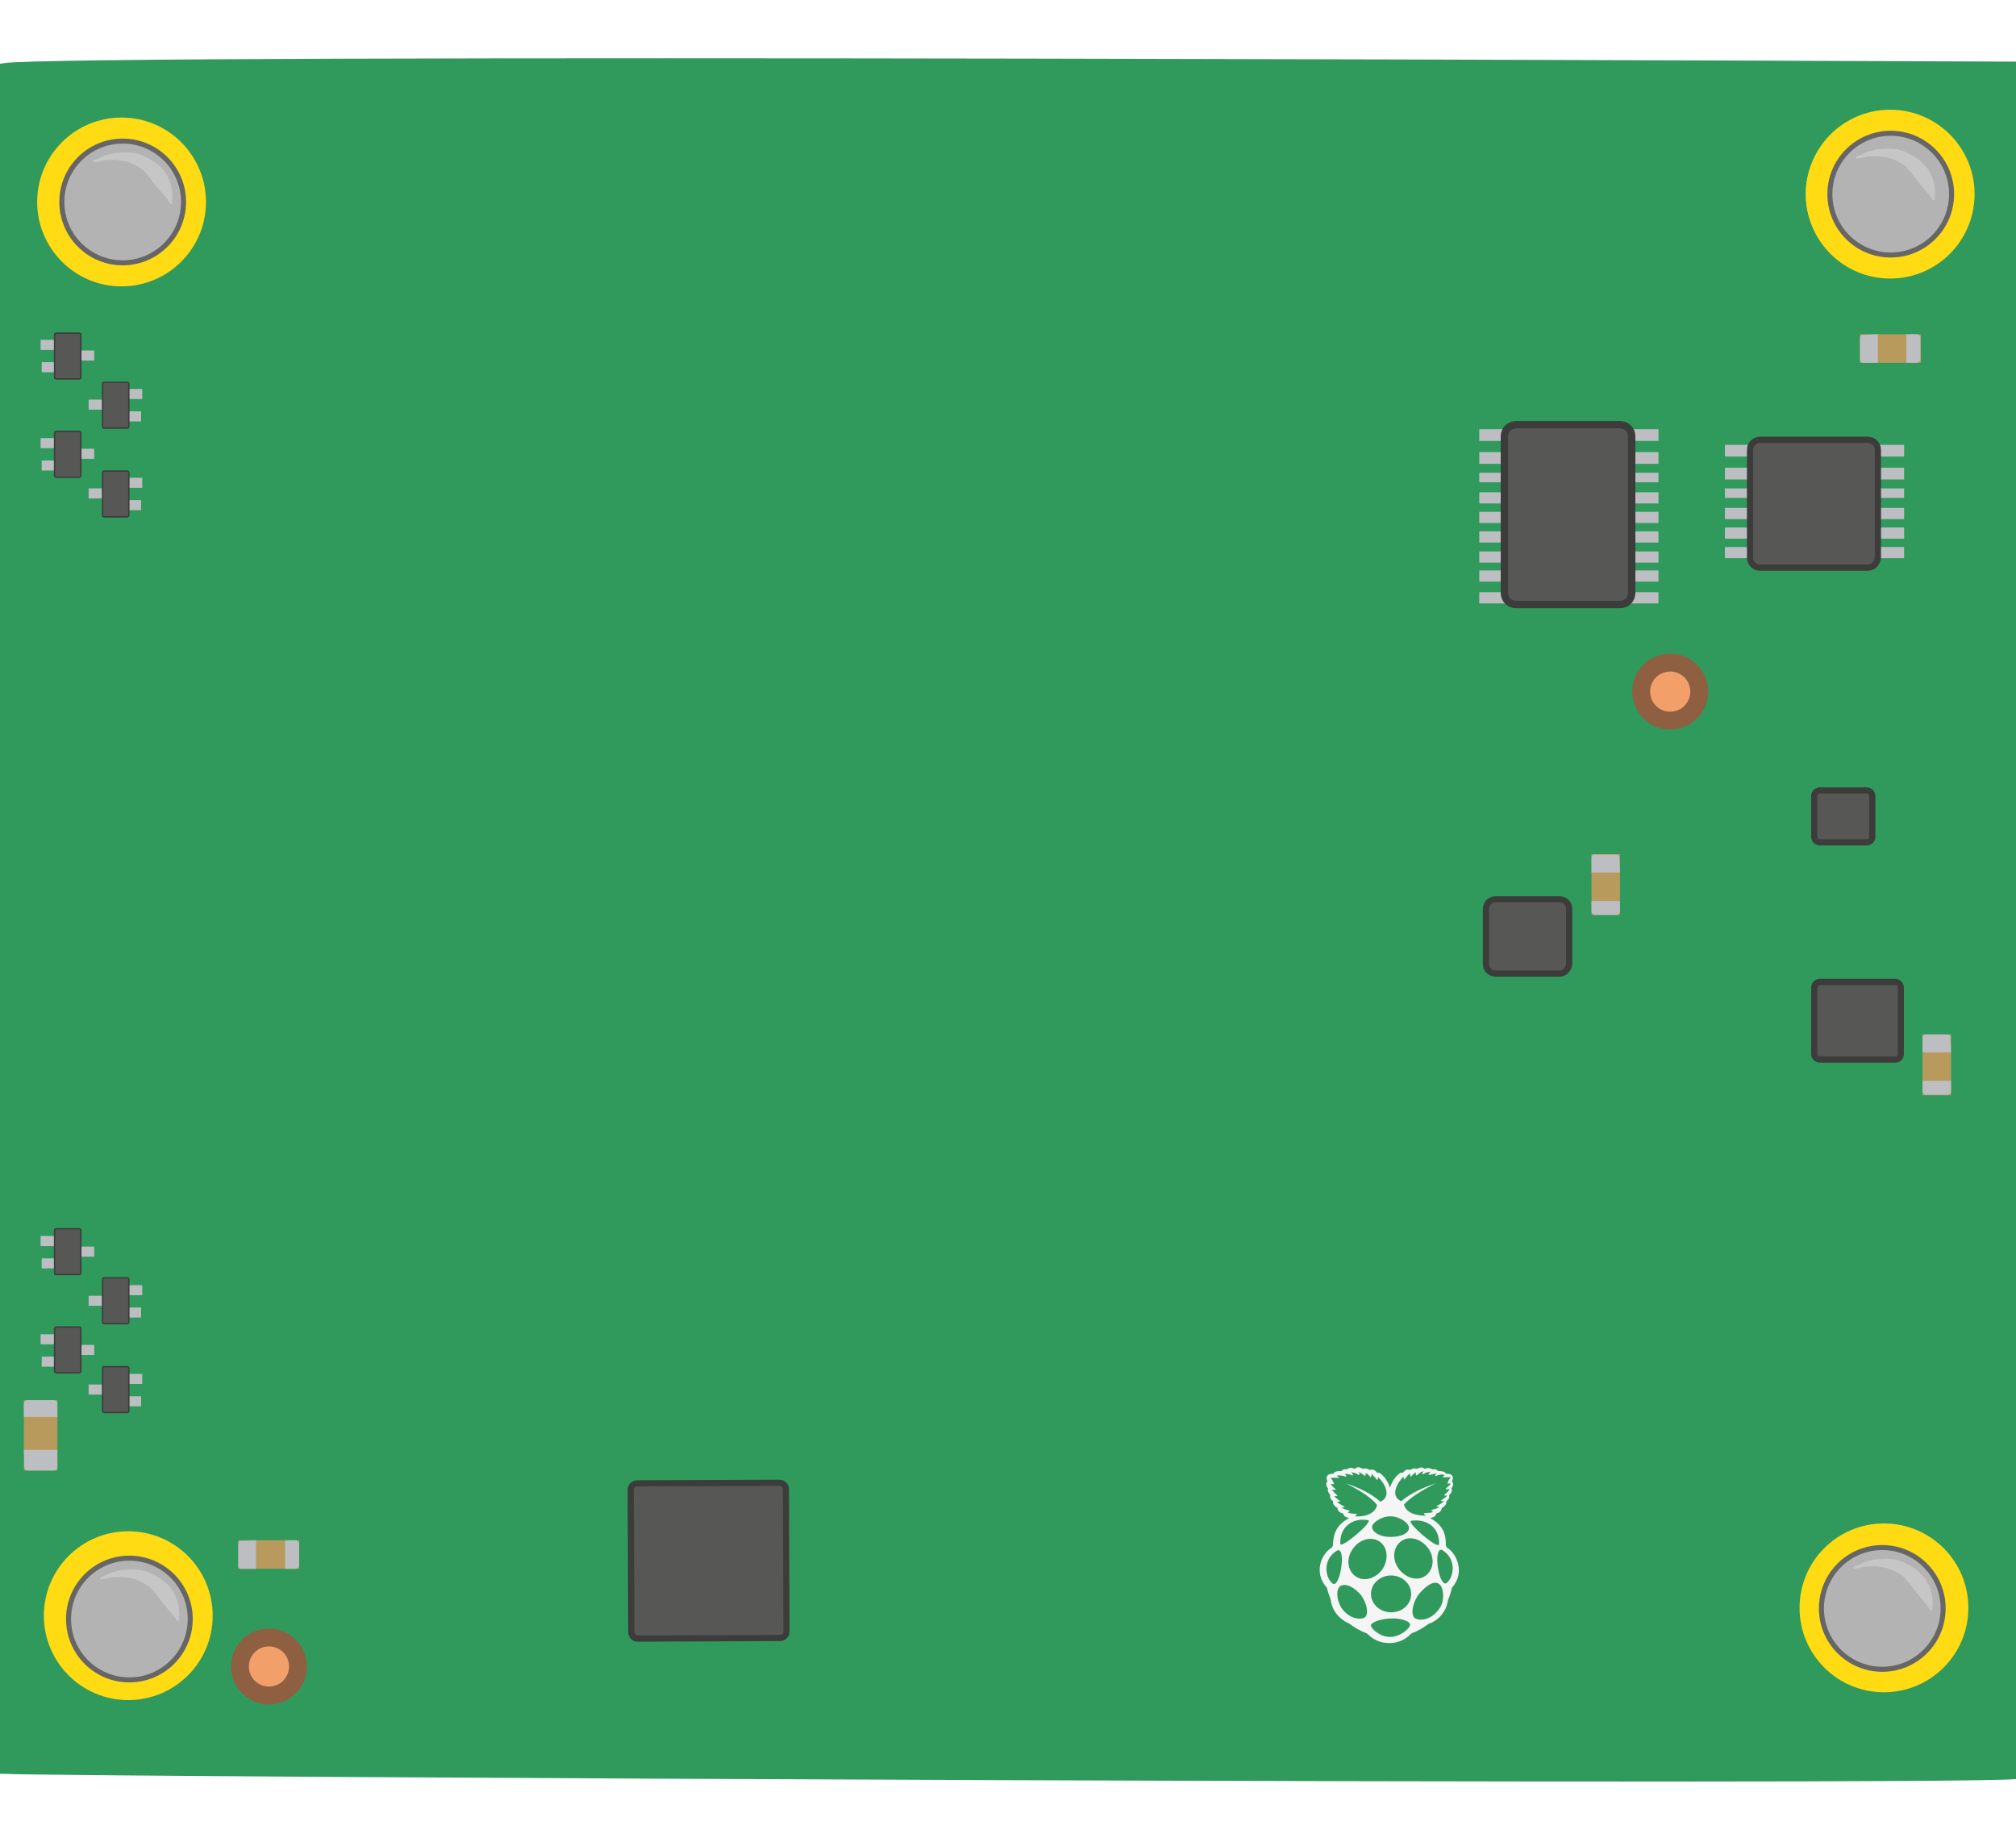 <?xml version="1.0" encoding="utf-8"?>
<svg width="335.5" height="305.9" viewBox="23.1 90.4 312 264" xmlns="http://www.w3.org/2000/svg">
  <defs>
    <style type="text/css">
            .leds,
            .rled,
            .gled,
            .bled {
              mix-blend-mode: screen;
            }

            /*Stop blending for off and kled*/
            .kled,
            .oled {
              mix-blend-mode: normal;
            }
            /*Colored LEDs should glow*/

            .rled,
            .gled,
            .bled {
              filter: url(#glow);
            }
            /* Rectangles under the LEDs */

            .ledrect {
              filter: url(#shadow);
              fill: url(#ledrect);
            }

            .st0 {
              fill: #309A5D;
              stroke: #004537;
              stroke-width: 2.196;
              stroke-miterlimit: 10;
            }

            .st1 {
              opacity: 0.15;
            }

            .st2 {
              opacity: 0.15;
              enable-background: new;
            }

            .st3 {
              fill: url(#XMLID_8_);
            }

            .st4 {
              opacity: 0.33;
              clip-path: url(#SVGID_2_);
              fill: url(#SVGID_3_);
              enable-background: new;
            }

            .st5 {
              opacity: 0.33;
              clip-path: url(#SVGID_5_);
              fill: url(#SVGID_6_);
              enable-background: new;
            }

            .st6 {
              fill: #4D4D4D;
              stroke: #333333;
              stroke-width: 1.064;
              stroke-miterlimit: 10;
            }

            .st7 {
              fill: #20262E;
            }

            .st8 {
              fill: #B3B3B3;
            }

            .st9 {
              fill: none;
              stroke: #666666;
              stroke-width: 1.107;
              stroke-miterlimit: 10;
            }

            .st10 {
              fill: none;
              stroke: #666666;
              stroke-width: 1.064;
              stroke-miterlimit: 10;
            }

            .st11 {
              fill: none;
              stroke: #666666;
              stroke-width: 2.417;
              stroke-miterlimit: 10;
            }

            .st12 {
              fill: #E6E6E6;
            }

            .st13 {
              clip-path: url(#SVGID_8_);
              fill: #FFFFFF;
              fill-opacity: 0.25;
            }

            .st14 {
              clip-path: url(#SVGID_10_);
              fill: #FFFFFF;
              fill-opacity: 0.25;
            }

            .st15 {
              fill: none;
              stroke: #666666;
              stroke-width: 1.134;
              stroke-miterlimit: 10;
            }

            .st16 {
              clip-path: url(#SVGID_12_);
              fill: #FFFFFF;
              fill-opacity: 0.25;
            }

            .st17 {
              clip-path: url(#SVGID_14_);
              fill: #FFFFFF;
              fill-opacity: 0.25;
            }

            .st18 {
              clip-path: url(#SVGID_16_);
              fill: #FFFFFF;
              fill-opacity: 0.25;
            }

            .st19 {
              clip-path: url(#SVGID_18_);
              fill: #FFFFFF;
              fill-opacity: 0.25;
            }

            .st20 {
              fill: none;
              stroke: #FFDB13;
              stroke-width: 5.824;
              stroke-miterlimit: 10;
            }

            .st21 {
              fill: none;
              stroke: #FFDB13;
              stroke-width: 5.63;
              stroke-miterlimit: 10;
            }

            .st22 {
              fill: none;
              stroke: #FFDB13;
              stroke-width: 5.532;
              stroke-miterlimit: 10;
            }

            .st23 {
              fill: #575756;
              stroke: #3C3C3B;
              stroke-width: 1.11;
              stroke-miterlimit: 10;
            }

            .st24 {
              fill: #BDBEC2;
            }

            .st25 {
              fill: #575756;
              stroke: #3C3C3B;
              stroke-width: 0.247;
              stroke-miterlimit: 10;
            }

            .st26 {
              fill: none;
              stroke: #FFDB13;
              stroke-width: 6.238;
              stroke-miterlimit: 10;
            }

            .st27 {
              fill: #B3B3B3;
              stroke: #666666;
              stroke-width: 0.9;
              stroke-miterlimit: 10;
            }

            .st28 {
              opacity: 0.25;
              fill: #FFFFFF;
              enable-background: new;
            }

            .st29 {
              fill: #333333;
            }

            .st30 {
              fill: #575756;
              stroke: #3C3C3B;
              stroke-width: 1.319;
              stroke-miterlimit: 10;
            }

            .st31 {
              fill: #8E5F41;
            }

            .st32 {
              fill: #F29F6A;
            }

            .st33 {
              fill: #B89A5D;
            }

            .st34 {
              opacity: 0.4;
            }

            .st35 {
              fill: #575756;
            }

            .st36 {
              fill: #F5F5F5;
            }

            .st37 {
              fill: url(#bigrect);
            }

            .st38 {
              filter: url(#shadow);
              fill: url(#ledrect);
            }

            .st39 {
              opacity: 1;
              fill: black;
            }

            /*Ignore dark LED circles that turned into white rings on blend */
            .st40 {
              fill: #968E87;
              opacity: 0;
            }

            .st41 {
              opacity: 0.1;
              fill: #1D1D1B;
            }

            .st42 {
              opacity: 0.15;
              fill: #1D1D1B;
            }

            .st43 {
              fill: #3F3F3F;
              stroke: #333333;
              stroke-width: 1.94;
              stroke-miterlimit: 10;
            }

            .st44 {
              fill: #484848;
              stroke: #333333;
              stroke-width: 1.828;
              stroke-miterlimit: 10;
            }

            .st45 {
              opacity: 0.25;
              fill: #1D1D1B;
            }

            .st46 {
              fill: #414140;
              stroke: #333333;
              stroke-width: 1.783;
              stroke-miterlimit: 10;
            }

            .st47 {
              fill: #484848;
              stroke: #333333;
              stroke-width: 2.114;
              stroke-miterlimit: 10;
            }
          </style>
  </defs>
  <g transform="matrix(0.864, 0, 0, 0.864, 3.207, 12.141)">
    <path class="st0" d="M 23.758 395.34 L 23.601 91.145 C 34.495 89.337 384.265 90.864 384.265 90.864 C 384.83 111.495 383.995 396.28 383.995 396.28 C 368.39 397.459 39.135 395.905 23.758 395.34 Z" style="stroke: rgb(48, 154, 93);"/>
    <ellipse class="st0" cx="44.5" cy="114.9" rx="10.9" ry="10.9"/>
    <ellipse class="st0" cx="45.7" cy="368.1" rx="10.9" ry="10.9"/>
    <ellipse class="st0" cx="360.183" cy="366.7" rx="10.9" ry="10.9"/>
    <ellipse class="st0" cx="361.297" cy="113.5" rx="10.9" ry="10.9"/>
    <ellipse class="st20" cx="360.597" cy="113.5" rx="11.2" ry="11.2"/>
    <ellipse class="st21" cx="46.3" cy="368.3" rx="10.9" ry="10.9"/>
    <ellipse class="st22" cx="44.9" cy="114.7" rx="10.7" ry="10.7"/>
    <path class="st23" d="M 136.1 371 L 136 345.6 C 136 344.9 136.5 344.4 137.2 344.4 L 162.6 344.3 C 163.3 344.3 163.8 344.8 163.8 345.5 L 163.9 370.9 C 163.9 371.6 163.4 372.1 162.7 372.1 L 137.3 372.2 C 136.7 372.3 136.1 371.7 136.1 371 Z"/>
    <rect x="30.3" y="317.7" class="st24" width="4.5" height="1.8"/>
    <rect x="30.5" y="321.7" class="st24" width="4.5" height="1.8"/>
    <rect x="35.4" y="319.6" class="st24" width="4.5" height="1.8"/>
    <path class="st25" d="M 32.8 324.3 L 32.8 316.7 C 32.8 316.5 32.9 316.4 33.1 316.4 L 37.2 316.4 C 37.4 316.4 37.5 316.5 37.5 316.7 L 37.5 324.3 C 37.5 324.5 37.4 324.6 37.2 324.6 L 33.1 324.6 C 32.9 324.6 32.8 324.5 32.8 324.3 Z"/>
    <rect x="30.3" y="300.1" class="st24" width="4.5" height="1.8"/>
    <rect x="30.5" y="304.1" class="st24" width="4.5" height="1.8"/>
    <rect x="35.4" y="302" class="st24" width="4.5" height="1.8"/>
    <path class="st25" d="M 32.8 306.7 L 32.8 299.1 C 32.8 298.9 32.9 298.8 33.1 298.8 L 37.2 298.8 C 37.4 298.8 37.5 298.9 37.5 299.1 L 37.5 306.7 C 37.5 306.9 37.4 307 37.2 307 L 33.1 307 C 32.9 307 32.8 306.9 32.8 306.7 Z"/>
    <rect x="44" y="308.9" class="st24" width="4.5" height="1.8"/>
    <rect x="43.8" y="312.9" class="st24" width="4.5" height="1.8"/>
    <rect x="38.9" y="310.8" class="st24" width="4.5" height="1.8"/>
    <path class="st25" d="M 46.1 315.5 L 46.1 307.9 C 46.1 307.7 46 307.6 45.8 307.6 L 41.7 307.6 C 41.5 307.6 41.4 307.7 41.4 307.9 L 41.4 315.5 C 41.4 315.7 41.5 315.8 41.7 315.8 L 45.8 315.8 C 46 315.8 46.1 315.7 46.1 315.5 Z"/>
    <rect x="44" y="324.8" class="st24" width="4.5" height="1.8"/>
    <rect x="43.8" y="328.8" class="st24" width="4.5" height="1.8"/>
    <rect x="38.9" y="326.7" class="st24" width="4.5" height="1.8"/>
    <path class="st25" d="M 46.1 331.4 L 46.1 323.8 C 46.1 323.6 46 323.5 45.8 323.5 L 41.7 323.5 C 41.5 323.5 41.4 323.6 41.4 323.8 L 41.4 331.4 C 41.4 331.6 41.5 331.7 41.7 331.7 L 45.8 331.7 C 46 331.7 46.1 331.6 46.1 331.4 Z"/>
    <rect x="30.3" y="157.2" class="st24" width="4.5" height="1.8"/>
    <rect x="30.5" y="161.2" class="st24" width="4.5" height="1.8"/>
    <rect x="35.4" y="159.1" class="st24" width="4.5" height="1.8"/>
    <path class="st25" d="M 32.8 163.9 L 32.8 156.3 C 32.8 156.1 32.9 156 33.1 156 L 37.2 156 C 37.4 156 37.5 156.1 37.5 156.3 L 37.5 163.9 C 37.5 164.1 37.4 164.2 37.2 164.2 L 33.1 164.2 C 32.9 164.2 32.8 164 32.8 163.9 Z"/>
    <rect x="30.3" y="139.6" class="st24" width="4.5" height="1.8"/>
    <rect x="30.5" y="143.6" class="st24" width="4.5" height="1.8"/>
    <rect x="35.4" y="141.5" class="st24" width="4.5" height="1.8"/>
    <path class="st25" d="M 32.8 146.3 L 32.8 138.7 C 32.8 138.5 32.9 138.4 33.1 138.4 L 37.2 138.4 C 37.4 138.4 37.5 138.5 37.5 138.7 L 37.5 146.3 C 37.5 146.5 37.4 146.6 37.2 146.6 L 33.1 146.6 C 32.9 146.6 32.8 146.5 32.8 146.3 Z"/>
    <rect x="44" y="148.4" class="st24" width="4.5" height="1.8"/>
    <rect x="43.8" y="152.4" class="st24" width="4.5" height="1.8"/>
    <rect x="38.9" y="150.3" class="st24" width="4.5" height="1.8"/>
    <path class="st25" d="M 46.1 155.1 L 46.1 147.5 C 46.1 147.3 46 147.2 45.8 147.2 L 41.7 147.2 C 41.5 147.2 41.4 147.3 41.4 147.5 L 41.4 155.1 C 41.4 155.3 41.5 155.4 41.7 155.4 L 45.8 155.4 C 46 155.4 46.1 155.3 46.1 155.1 Z"/>
    <rect x="44" y="164.3" class="st24" width="4.5" height="1.8"/>
    <rect x="43.8" y="168.3" class="st24" width="4.5" height="1.8"/>
    <rect x="38.9" y="166.2" class="st24" width="4.5" height="1.8"/>
    <path class="st25" d="M 46.1 171 L 46.1 163.4 C 46.1 163.2 46 163.1 45.8 163.1 L 41.7 163.1 C 41.5 163.1 41.4 163.2 41.4 163.4 L 41.4 171 C 41.4 171.2 41.5 171.3 41.7 171.3 L 45.8 171.3 C 46 171.3 46.1 171.1 46.1 171 Z"/>
    <ellipse class="st26" cx="360.483" cy="366.7" rx="12" ry="12"/>
    <ellipse class="st26" cx="361.597" cy="113.5" rx="12" ry="12"/>
    <ellipse class="st26" cx="46" cy="368.1" rx="12" ry="12"/>
    <ellipse class="st26" cx="44.8" cy="114.9" rx="12" ry="12"/>
    <ellipse class="st27" cx="361.697" cy="113.5" rx="10.9" ry="10.9"/>
    <ellipse class="st27" cx="360.183" cy="366.8" rx="10.9" ry="10.9"/>
    <path class="st28" d="M 368.883 367.2 C 368.883 367.2 368.683 367 368.383 366.5 C 368.083 366.1 367.583 365.5 367.083 364.9 C 366.583 364.3 365.983 363.6 365.383 362.8 C 365.083 362.4 364.783 362 364.483 361.7 C 364.183 361.3 363.783 360.9 363.383 360.7 C 362.983 360.4 362.483 360.2 362.083 360 C 361.883 359.9 361.583 359.8 361.383 359.7 C 361.183 359.6 360.883 359.6 360.683 359.5 C 360.183 359.4 359.683 359.4 359.283 359.3 C 358.783 359.2 358.383 359.3 357.983 359.3 C 357.583 359.3 357.183 359.3 356.783 359.4 C 356.483 359.5 356.183 359.5 355.883 359.6 C 355.383 359.7 355.083 359.7 355.083 359.7 L 354.983 359.4 C 354.983 359.4 355.283 359.3 355.683 359.1 C 355.883 359 356.183 358.9 356.583 358.7 C 356.883 358.5 357.283 358.4 357.783 358.3 C 358.183 358.2 358.683 358 359.183 358 C 359.683 358 360.283 357.9 360.883 357.9 C 361.483 358 362.083 357.9 362.683 358.1 C 363.283 358.3 363.983 358.4 364.483 358.8 C 365.083 359.1 365.683 359.4 366.183 359.8 C 366.683 360.2 367.183 360.6 367.583 361.1 C 367.983 361.6 368.283 362.1 368.483 362.6 C 368.783 363.1 368.883 363.6 368.983 364 C 369.083 364.5 369.183 364.9 369.183 365.3 C 369.183 365.7 369.283 366 369.183 366.3 C 369.183 366.9 369.083 367.2 369.083 367.2 L 368.883 367.2 Z"/>
    <ellipse class="st27" cx="45" cy="114.9" rx="10.9" ry="10.9"/>
    <path class="st28" d="M 53.6 115.3 C 53.6 115.3 53.4 115.1 53.1 114.6 C 52.8 114.2 52.3 113.6 51.8 113 C 51.3 112.4 50.7 111.7 50.1 110.9 C 49.8 110.5 49.5 110.1 49.2 109.8 C 48.9 109.4 48.5 109 48.1 108.8 C 47.7 108.5 47.2 108.3 46.8 108.1 C 46.6 108 46.3 107.9 46.1 107.8 C 45.9 107.7 45.6 107.7 45.4 107.6 C 44.9 107.5 44.4 107.5 44 107.4 C 43.5 107.3 43.1 107.4 42.7 107.4 C 42.3 107.4 41.9 107.4 41.5 107.5 C 41.2 107.6 40.9 107.6 40.6 107.7 C 40.1 107.8 39.8 107.8 39.8 107.8 L 39.7 107.5 C 39.7 107.5 40 107.4 40.4 107.2 C 40.6 107.1 40.9 107 41.3 106.8 C 41.6 106.6 42 106.5 42.5 106.4 C 42.9 106.3 43.4 106.1 43.9 106.1 C 44.4 106.1 45 106 45.6 106 C 46.2 106.1 46.8 106 47.4 106.2 C 48 106.4 48.7 106.5 49.2 106.9 C 49.8 107.2 50.4 107.5 50.9 107.9 C 51.4 108.3 51.9 108.7 52.3 109.2 C 52.7 109.7 53 110.2 53.2 110.7 C 53.5 111.2 53.6 111.7 53.7 112.1 C 53.8 112.6 53.9 113 53.9 113.4 C 53.9 113.8 54 114.1 53.9 114.4 C 53.9 115 53.8 115.3 53.8 115.3 L 53.6 115.3 Z"/>
    <ellipse class="st27" cx="46.2" cy="368.7" rx="10.9" ry="10.9"/>
    <path class="st28" d="M 54.8 369.1 C 54.8 369.1 54.6 368.9 54.3 368.4 C 54 368 53.5 367.4 53 366.8 C 52.5 366.2 51.9 365.5 51.3 364.7 C 51 364.3 50.7 363.9 50.4 363.6 C 50.1 363.2 49.7 362.8 49.3 362.6 C 48.9 362.3 48.4 362.1 48 361.9 C 47.8 361.8 47.5 361.7 47.3 361.6 C 47.1 361.5 46.8 361.5 46.6 361.4 C 46.1 361.3 45.6 361.3 45.2 361.2 C 44.7 361.1 44.3 361.2 43.9 361.2 C 43.5 361.2 43.1 361.2 42.7 361.3 C 42.4 361.4 42.1 361.4 41.8 361.5 C 41.3 361.6 41 361.6 41 361.6 L 40.9 361.3 C 40.9 361.3 41.2 361.2 41.6 361 C 41.8 360.9 42.1 360.8 42.5 360.6 C 42.8 360.4 43.2 360.3 43.7 360.2 C 44.1 360.1 44.6 359.9 45.1 359.9 C 45.6 359.9 46.2 359.8 46.8 359.8 C 47.4 359.9 48 359.8 48.6 360 C 49.2 360.2 49.9 360.3 50.4 360.7 C 51 361 51.6 361.3 52.1 361.7 C 52.6 362.1 53.1 362.5 53.5 363 C 53.9 363.5 54.2 364 54.4 364.5 C 54.7 365 54.8 365.5 54.9 365.9 C 55 366.4 55.1 366.8 55.1 367.2 C 55.1 367.6 55.2 367.9 55.1 368.2 C 55.1 368.8 55 369.1 55 369.1 L 54.8 369.1 Z"/>
    <path class="st23" d="M 302.397 253.1 L 290.897 253.1 C 289.997 253.1 289.197 252.4 289.197 251.4 L 289.197 241.5 C 289.197 240.6 289.897 239.8 290.897 239.8 L 302.397 239.8 C 303.297 239.8 304.097 240.5 304.097 241.5 L 304.097 251.4 C 303.997 252.3 303.297 253.1 302.397 253.1 Z"/>
    <path class="st23" d="M 357.397 229.6 L 348.997 229.6 C 348.397 229.6 347.997 229.1 347.997 228.6 L 347.997 221.3 C 347.997 220.7 348.497 220.3 348.997 220.3 L 357.397 220.3 C 357.997 220.3 358.397 220.8 358.397 221.3 L 358.397 228.6 C 358.397 229.1 357.997 229.6 357.397 229.6 Z"/>
    <path class="st23" d="M 362.497 268.5 L 348.997 268.5 C 348.397 268.5 347.997 268 347.997 267.5 L 347.997 255.6 C 347.997 255 348.497 254.6 348.997 254.6 L 362.497 254.6 C 363.097 254.6 363.497 255.1 363.497 255.6 L 363.497 267.5 C 363.497 268.1 363.097 268.5 362.497 268.5 Z"/>
    <rect x="331.997" y="158.4" class="st24" width="5.4" height="2.1"/>
    <rect x="331.997" y="162.5" class="st24" width="5.4" height="2.1"/>
    <rect x="331.997" y="166.2" class="st24" width="5.4" height="1.7"/>
    <rect x="331.997" y="169.7" class="st24" width="5.4" height="2"/>
    <rect x="331.997" y="173.2" class="st24" width="5.4" height="2"/>
    <rect x="331.997" y="176.7" class="st24" width="5.4" height="2"/>
    <rect x="358.697" y="158.4" class="st24" width="5.4" height="2.1"/>
    <rect x="358.697" y="162.5" class="st24" width="5.4" height="2.1"/>
    <rect x="358.697" y="166.2" class="st24" width="5.4" height="1.7"/>
    <rect x="358.697" y="169.7" class="st24" width="5.4" height="2"/>
    <rect x="358.697" y="173.2" class="st24" width="5.4" height="2"/>
    <rect x="358.697" y="176.7" class="st24" width="5.4" height="2"/>
    <path class="st23" d="M 357.597 180.4 L 338.297 180.4 C 337.297 180.4 336.497 179.6 336.497 178.6 L 336.497 159.3 C 336.497 158.3 337.297 157.5 338.297 157.5 L 357.597 157.5 C 358.597 157.5 359.397 158.3 359.397 159.3 L 359.397 178.6 C 359.297 179.6 358.597 180.4 357.597 180.4 Z"/>
    <rect x="287.997" y="155.6" class="st24" width="5.4" height="2.1"/>
    <rect x="287.997" y="159.7" class="st24" width="5.4" height="2.1"/>
    <rect x="287.997" y="163.4" class="st24" width="5.4" height="1.7"/>
    <rect x="287.997" y="166.9" class="st24" width="5.4" height="2"/>
    <rect x="287.997" y="170.4" class="st24" width="5.4" height="2"/>
    <rect x="287.997" y="173.9" class="st24" width="5.4" height="2"/>
    <rect x="314.697" y="155.6" class="st24" width="5.4" height="2.1"/>
    <rect x="314.697" y="159.7" class="st24" width="5.4" height="2.1"/>
    <rect x="314.697" y="163.4" class="st24" width="5.4" height="1.7"/>
    <rect x="314.697" y="166.9" class="st24" width="5.4" height="2"/>
    <rect x="314.697" y="170.4" class="st24" width="5.4" height="2"/>
    <rect x="314.697" y="173.9" class="st24" width="5.4" height="2"/>
    <rect x="287.997" y="177.5" class="st24" width="5.4" height="2"/>
    <rect x="287.997" y="180.9" class="st24" width="5.4" height="2"/>
    <rect x="314.697" y="177.5" class="st24" width="5.4" height="2"/>
    <rect x="314.697" y="180.9" class="st24" width="5.4" height="2"/>
    <rect x="287.997" y="184.8" class="st24" width="5.4" height="2"/>
    <rect x="314.697" y="184.8" class="st24" width="5.4" height="2"/>
    <path class="st30" d="M 313.197 187 L 294.597 187 C 293.397 187 292.497 186.1 292.497 184.9 L 292.497 156.9 C 292.497 155.7 293.397 154.8 294.597 154.8 L 313.197 154.8 C 314.397 154.8 315.297 155.7 315.297 156.9 L 315.297 184.9 C 315.297 186.1 314.397 187 313.197 187 Z"/>
    <circle class="st31" cx="322.197" cy="202.6" r="6.8"/>
    <circle class="st32" cx="322.197" cy="202.6" r="3.6"/>
    <circle class="st31" cx="71.2" cy="377.2" r="6.8"/>
    <circle class="st32" cx="71.2" cy="377.2" r="3.6"/>
    <rect x="308.097" y="231.7" class="st33" width="5.1" height="10.9"/>
    <path class="st24" d="M 313.197 235 L 308.097 235 L 308.097 232.3 C 308.097 232 308.297 231.8 308.597 231.8 L 312.597 231.8 C 312.897 231.8 313.097 232 313.097 232.3 L 313.197 235 L 313.197 235 Z"/>
    <path class="st24" d="M 312.597 242.6 L 308.697 242.6 C 308.397 242.6 308.097 242.3 308.097 242 L 308.097 240.1 L 313.197 240.1 L 313.197 242 C 313.197 242.3 312.897 242.6 312.597 242.6 Z"/>
    <rect x="356.197" y="138.6" class="st33" width="10.9" height="5.1"/>
    <path class="st24" d="M 359.397 138.6 L 359.397 143.7 L 356.697 143.7 C 356.397 143.7 356.197 143.5 356.197 143.2 L 356.197 139.2 C 356.197 138.9 356.397 138.7 356.697 138.7 L 359.397 138.6 L 359.397 138.6 Z"/>
    <path class="st24" d="M 366.997 139.2 L 366.997 143.1 C 366.997 143.4 366.697 143.7 366.397 143.7 L 364.497 143.7 L 364.497 138.6 L 366.397 138.6 C 366.697 138.6 366.997 138.9 366.997 139.2 Z"/>
    <rect x="65.7" y="354.6" class="st33" width="10.9" height="5.1"/>
    <path class="st24" d="M 68.9 354.6 L 68.9 359.7 L 66.2 359.7 C 65.9 359.7 65.7 359.5 65.7 359.2 L 65.7 355.2 C 65.7 354.9 65.9 354.7 66.2 354.7 L 68.9 354.6 L 68.9 354.6 Z"/>
    <path class="st24" d="M 76.6 355.2 L 76.6 359.1 C 76.6 359.4 76.3 359.7 76 359.7 L 74.1 359.7 L 74.1 354.6 L 76 354.6 C 76.3 354.6 76.6 354.9 76.6 355.2 Z"/>
    <rect x="27.3" y="329.5" class="st33" width="6" height="12.6"/>
    <path class="st24" d="M 27.3 338.4 L 33.3 338.4 L 33.3 341.5 C 33.3 341.9 33 342.1 32.7 342.1 L 28 342.1 C 27.6 342.1 27.4 341.8 27.4 341.5 L 27.3 338.4 L 27.3 338.4 Z"/>
    <path class="st24" d="M 28 329.5 L 32.6 329.5 C 33 329.5 33.3 329.8 33.3 330.2 L 33.3 332.5 L 27.3 332.5 L 27.3 330.2 C 27.3 329.8 27.6 329.5 28 329.5 Z"/>
    <rect x="367.397" y="264" class="st33" width="5.1" height="10.9"/>
    <path class="st24" d="M 372.497 267.2 L 367.397 267.2 L 367.397 264.5 C 367.397 264.2 367.597 264 367.897 264 L 371.897 264 C 372.197 264 372.397 264.2 372.397 264.5 L 372.497 267.2 L 372.497 267.2 Z"/>
    <path class="st24" d="M 371.897 274.8 L 367.997 274.8 C 367.697 274.8 367.397 274.5 367.397 274.2 L 367.397 272.3 L 372.497 272.3 L 372.497 274.2 C 372.497 274.6 372.197 274.8 371.897 274.8 Z"/>
    <path class="st36" d="M 266.297 341.5 C 266.597 341.5 266.897 341.7 267.197 341.8 C 267.897 341.6 268.097 341.9 268.397 342 C 269.197 341.8 269.397 342.2 269.697 342.5 L 270.097 342.5 C 271.197 343.2 271.797 344.5 271.997 345.2 C 272.197 344.5 272.797 343.2 273.897 342.5 L 274.297 342.5 C 274.697 342.1 274.897 341.8 275.597 342 C 275.897 341.9 276.097 341.6 276.797 341.8 C 277.197 341.7 277.597 341.3 278.197 341.8 C 278.697 341.6 279.097 341.6 279.597 341.9 C 280.197 341.8 280.497 342 280.597 342.2 C 280.697 342.2 281.697 342.1 282.097 342.7 C 283.197 342.6 283.497 343.3 283.097 344 C 283.297 344.3 283.497 344.7 282.997 345.3 C 283.197 345.7 283.097 346 282.597 346.5 C 282.697 347 282.497 347.3 282.097 347.6 C 282.197 348.3 281.497 348.7 281.297 348.8 C 281.197 349.2 281.097 349.6 280.297 349.8 C 280.197 350.4 279.697 350.5 279.197 350.6 C 280.697 351.5 282.097 352.6 281.997 355.5 L 282.197 355.9 C 283.997 357 285.497 360.4 283.097 363.1 C 282.897 364 282.697 364.6 282.397 365.3 C 281.997 368.1 279.697 369.4 278.997 369.5 C 278.097 370.2 277.097 370.8 275.797 371.3 C 274.597 372.6 273.197 373 271.897 373 C 271.897 373 271.897 373 271.797 373 C 270.397 373 269.097 372.5 267.897 371.3 C 266.597 370.8 265.597 370.2 264.697 369.5 C 264.097 369.3 261.697 368 261.397 365.3 C 261.197 364.6 260.897 364 260.697 363.1 C 258.197 360.3 259.797 356.9 261.597 355.9 L 261.797 355.5 C 261.797 352.7 263.097 351.5 264.697 350.6 C 264.197 350.5 263.797 350.4 263.597 349.8 C 262.797 349.6 262.597 349.2 262.597 348.8 C 262.397 348.7 261.697 348.3 261.797 347.6 C 261.397 347.3 261.197 347 261.297 346.5 C 260.897 346 260.797 345.7 260.897 345.3 C 260.397 344.7 260.597 344.3 260.797 344 C 260.397 343.3 260.797 342.6 261.797 342.7 C 262.197 342.1 263.097 342.2 263.297 342.2 C 263.497 342 263.697 341.8 264.297 341.9 C 264.697 341.5 265.197 341.6 265.697 341.8 C 265.997 341.6 266.197 341.5 266.297 341.5 L 266.297 341.5 Z M 264.097 344.4 C 266.497 345.2 268.597 346.2 270.297 347.7 C 272.397 346.7 270.997 344.3 269.897 343.3 C 269.797 343.6 269.797 343.7 269.697 343.8 C 269.397 343.4 269.097 343.1 268.697 342.7 C 268.697 342.9 268.797 343.1 268.497 343.3 C 268.297 343 267.997 342.7 267.597 342.5 C 267.797 342.8 267.597 342.9 267.497 343.1 C 267.197 342.8 266.897 342.6 266.297 342.3 C 266.497 342.5 266.697 342.7 266.397 342.9 C 266.097 342.7 265.797 342.5 264.997 342.4 C 265.197 342.6 265.497 342.8 265.297 343 C 264.897 342.8 264.397 342.7 263.897 342.7 C 264.097 342.9 264.297 343.1 264.097 343.2 C 263.697 343.1 263.097 342.9 262.497 343 L 262.897 343.4 C 262.897 343.4 261.997 343.4 261.397 343.4 C 261.597 343.7 261.797 344 261.997 344.5 C 261.897 344.6 261.597 344.5 261.397 344.5 C 261.697 345.1 262.197 345.3 262.297 345.5 C 262.097 345.6 261.897 345.6 261.597 345.5 C 261.797 345.9 262.197 346.2 262.597 346.6 C 262.497 346.7 262.397 346.7 261.997 346.7 C 262.297 347 262.697 347.3 263.097 347.6 C 262.997 347.7 262.697 347.7 262.497 347.7 C 262.897 348.1 263.397 348.3 263.897 348.6 C 263.697 348.8 263.497 348.7 263.297 348.7 C 263.597 349 264.197 349.1 264.797 349.3 C 264.697 349.5 264.597 349.5 264.397 349.6 C 264.997 349.9 265.797 349.8 266.097 349.9 C 265.997 350.1 265.897 350.2 265.697 350.3 C 266.597 350.4 269.197 350.3 269.697 348.3 C 268.897 347.2 267.097 345.9 264.097 344.4 L 264.097 344.4 Z M 280.197 344.4 C 277.197 345.9 275.397 347.2 274.497 348.2 C 274.997 350.1 277.597 350.2 278.497 350.2 C 278.297 350.1 278.097 350 278.097 349.8 C 278.297 349.6 279.197 349.8 279.797 349.5 C 279.597 349.5 279.497 349.4 279.397 349.2 C 279.997 349 280.497 348.9 280.897 348.6 C 280.697 348.6 280.497 348.6 280.297 348.5 C 280.797 348.2 281.297 348 281.697 347.6 C 281.397 347.6 281.197 347.6 281.097 347.5 C 281.597 347.2 281.897 346.9 282.297 346.6 C 281.897 346.6 281.797 346.6 281.697 346.5 C 281.997 346.2 282.497 345.9 282.697 345.4 C 282.397 345.5 282.197 345.5 281.997 345.4 C 282.097 345.1 282.597 345 282.897 344.4 C 282.597 344.4 282.297 344.5 282.297 344.4 C 282.397 343.9 282.697 343.6 282.897 343.3 C 282.297 343.3 281.397 343.3 281.397 343.3 L 281.797 342.9 C 281.197 342.7 280.597 342.9 280.197 343.1 C 279.997 342.9 280.197 342.8 280.397 342.6 C 279.897 342.7 279.497 342.8 278.997 342.9 C 278.797 342.7 279.097 342.5 279.297 342.3 C 278.497 342.4 278.197 342.6 277.897 342.8 C 277.697 342.6 277.897 342.4 277.997 342.2 C 277.397 342.4 277.097 342.7 276.797 343 C 276.697 342.9 276.497 342.8 276.697 342.4 C 276.297 342.6 275.997 342.9 275.797 343.2 C 275.497 343 275.597 342.8 275.597 342.6 C 275.197 342.9 274.897 343.3 274.597 343.7 C 274.497 343.7 274.497 343.5 274.397 343.2 C 273.397 344.2 271.897 346.6 273.997 347.6 C 275.697 346.2 277.797 345.2 280.197 344.4 L 280.197 344.4 Z M 275.797 364.2 C 275.797 362.4 274.197 360.9 272.197 360.9 C 270.197 360.9 268.597 362.4 268.597 364.2 C 268.597 364.2 268.597 364.2 268.597 364.2 C 268.597 366 270.197 367.5 272.197 367.5 C 274.197 367.5 275.797 366.1 275.797 364.2 C 275.797 364.2 275.797 364.2 275.797 364.2 Z M 270.097 354.8 C 268.597 353.8 266.397 354.5 265.297 356.2 C 264.097 357.9 264.397 360.1 265.897 361.1 L 265.897 361.1 C 267.397 362.1 269.597 361.4 270.697 359.7 C 271.797 358 271.597 355.8 270.097 354.8 L 270.097 354.8 Z M 274.097 354.7 C 272.597 355.7 272.297 357.9 273.497 359.6 C 274.697 361.3 276.797 362 278.297 361 L 278.297 361 C 279.797 360 280.097 357.8 278.897 356.1 C 277.697 354.4 275.597 353.7 274.097 354.7 L 274.097 354.7 Z M 261.797 362.4 C 263.097 363 264.197 355.9 262.597 356.4 C 259.897 357.9 260.297 361.3 261.797 362.4 Z M 281.297 356.3 C 279.697 355.9 280.697 362.9 282.097 362.3 C 283.497 361.2 283.997 357.9 281.297 356.3 L 281.297 356.3 Z M 280.797 355.3 C 280.897 352.3 278.597 350.7 275.797 351.1 C 274.797 351.3 280.697 356.4 280.797 355.3 Z M 268.097 351 C 265.297 350.5 262.997 352.2 263.097 355.2 C 263.097 356.3 269.097 351.2 268.097 351 Z M 272.097 350.3 C 270.397 350.3 268.797 351.5 268.797 352.2 C 268.797 353.1 270.097 354 272.097 354 C 274.097 354 275.397 353.3 275.397 352.4 C 275.397 351.4 273.597 350.3 272.097 350.3 L 272.097 350.3 Z M 272.197 368.6 C 270.797 368.6 268.497 369.2 268.597 369.9 C 268.597 370.4 270.297 372 272.097 371.9 C 273.797 371.9 275.597 370.4 275.597 369.7 C 275.597 369 273.597 368.5 272.197 368.6 L 272.197 368.6 Z M 266.797 364.4 C 265.597 363 264.097 362.2 263.097 362.8 C 262.397 363.3 262.297 365 263.297 366.7 C 264.697 368.7 266.697 368.9 267.497 368.4 C 268.297 367.8 267.797 365.7 266.797 364.4 L 266.797 364.4 Z M 277.297 364.1 C 276.197 365.4 275.597 367.7 276.397 368.5 C 277.197 369.1 279.297 369 280.797 366.9 C 281.897 365.5 281.597 363.1 280.897 362.5 C 279.997 361.7 278.597 362.6 277.297 364.1 L 277.297 364.1 Z"/>
    <path class="st28" d="M 369.309 114.642 C 369.309 114.642 369.109 114.442 368.809 113.942 C 368.509 113.542 368.009 112.942 367.509 112.342 C 367.009 111.742 366.409 111.042 365.809 110.242 C 365.509 109.842 365.209 109.442 364.909 109.142 C 364.609 108.742 364.209 108.342 363.809 108.142 C 363.409 107.842 362.909 107.642 362.509 107.442 C 362.309 107.342 362.009 107.242 361.809 107.142 C 361.609 107.042 361.309 107.042 361.109 106.942 C 360.609 106.842 360.109 106.842 359.709 106.742 C 359.209 106.642 358.809 106.742 358.409 106.742 C 358.009 106.742 357.609 106.742 357.209 106.842 C 356.909 106.942 356.609 106.942 356.309 107.042 C 355.809 107.142 355.509 107.142 355.509 107.142 L 355.409 106.842 C 355.409 106.842 355.709 106.742 356.109 106.542 C 356.309 106.442 356.609 106.342 357.009 106.142 C 357.309 105.942 357.709 105.842 358.209 105.742 C 358.609 105.642 359.109 105.442 359.609 105.442 C 360.109 105.442 360.709 105.342 361.309 105.342 C 361.909 105.442 362.509 105.342 363.109 105.542 C 363.709 105.742 364.409 105.842 364.909 106.242 C 365.509 106.542 366.109 106.842 366.609 107.242 C 367.109 107.642 367.609 108.042 368.009 108.542 C 368.409 109.042 368.709 109.542 368.909 110.042 C 369.209 110.542 369.309 111.042 369.409 111.442 C 369.509 111.942 369.609 112.342 369.609 112.742 C 369.609 113.142 369.709 113.442 369.609 113.742 C 369.609 114.342 369.509 114.642 369.509 114.642 L 369.309 114.642 Z"/>
  </g>
</svg>